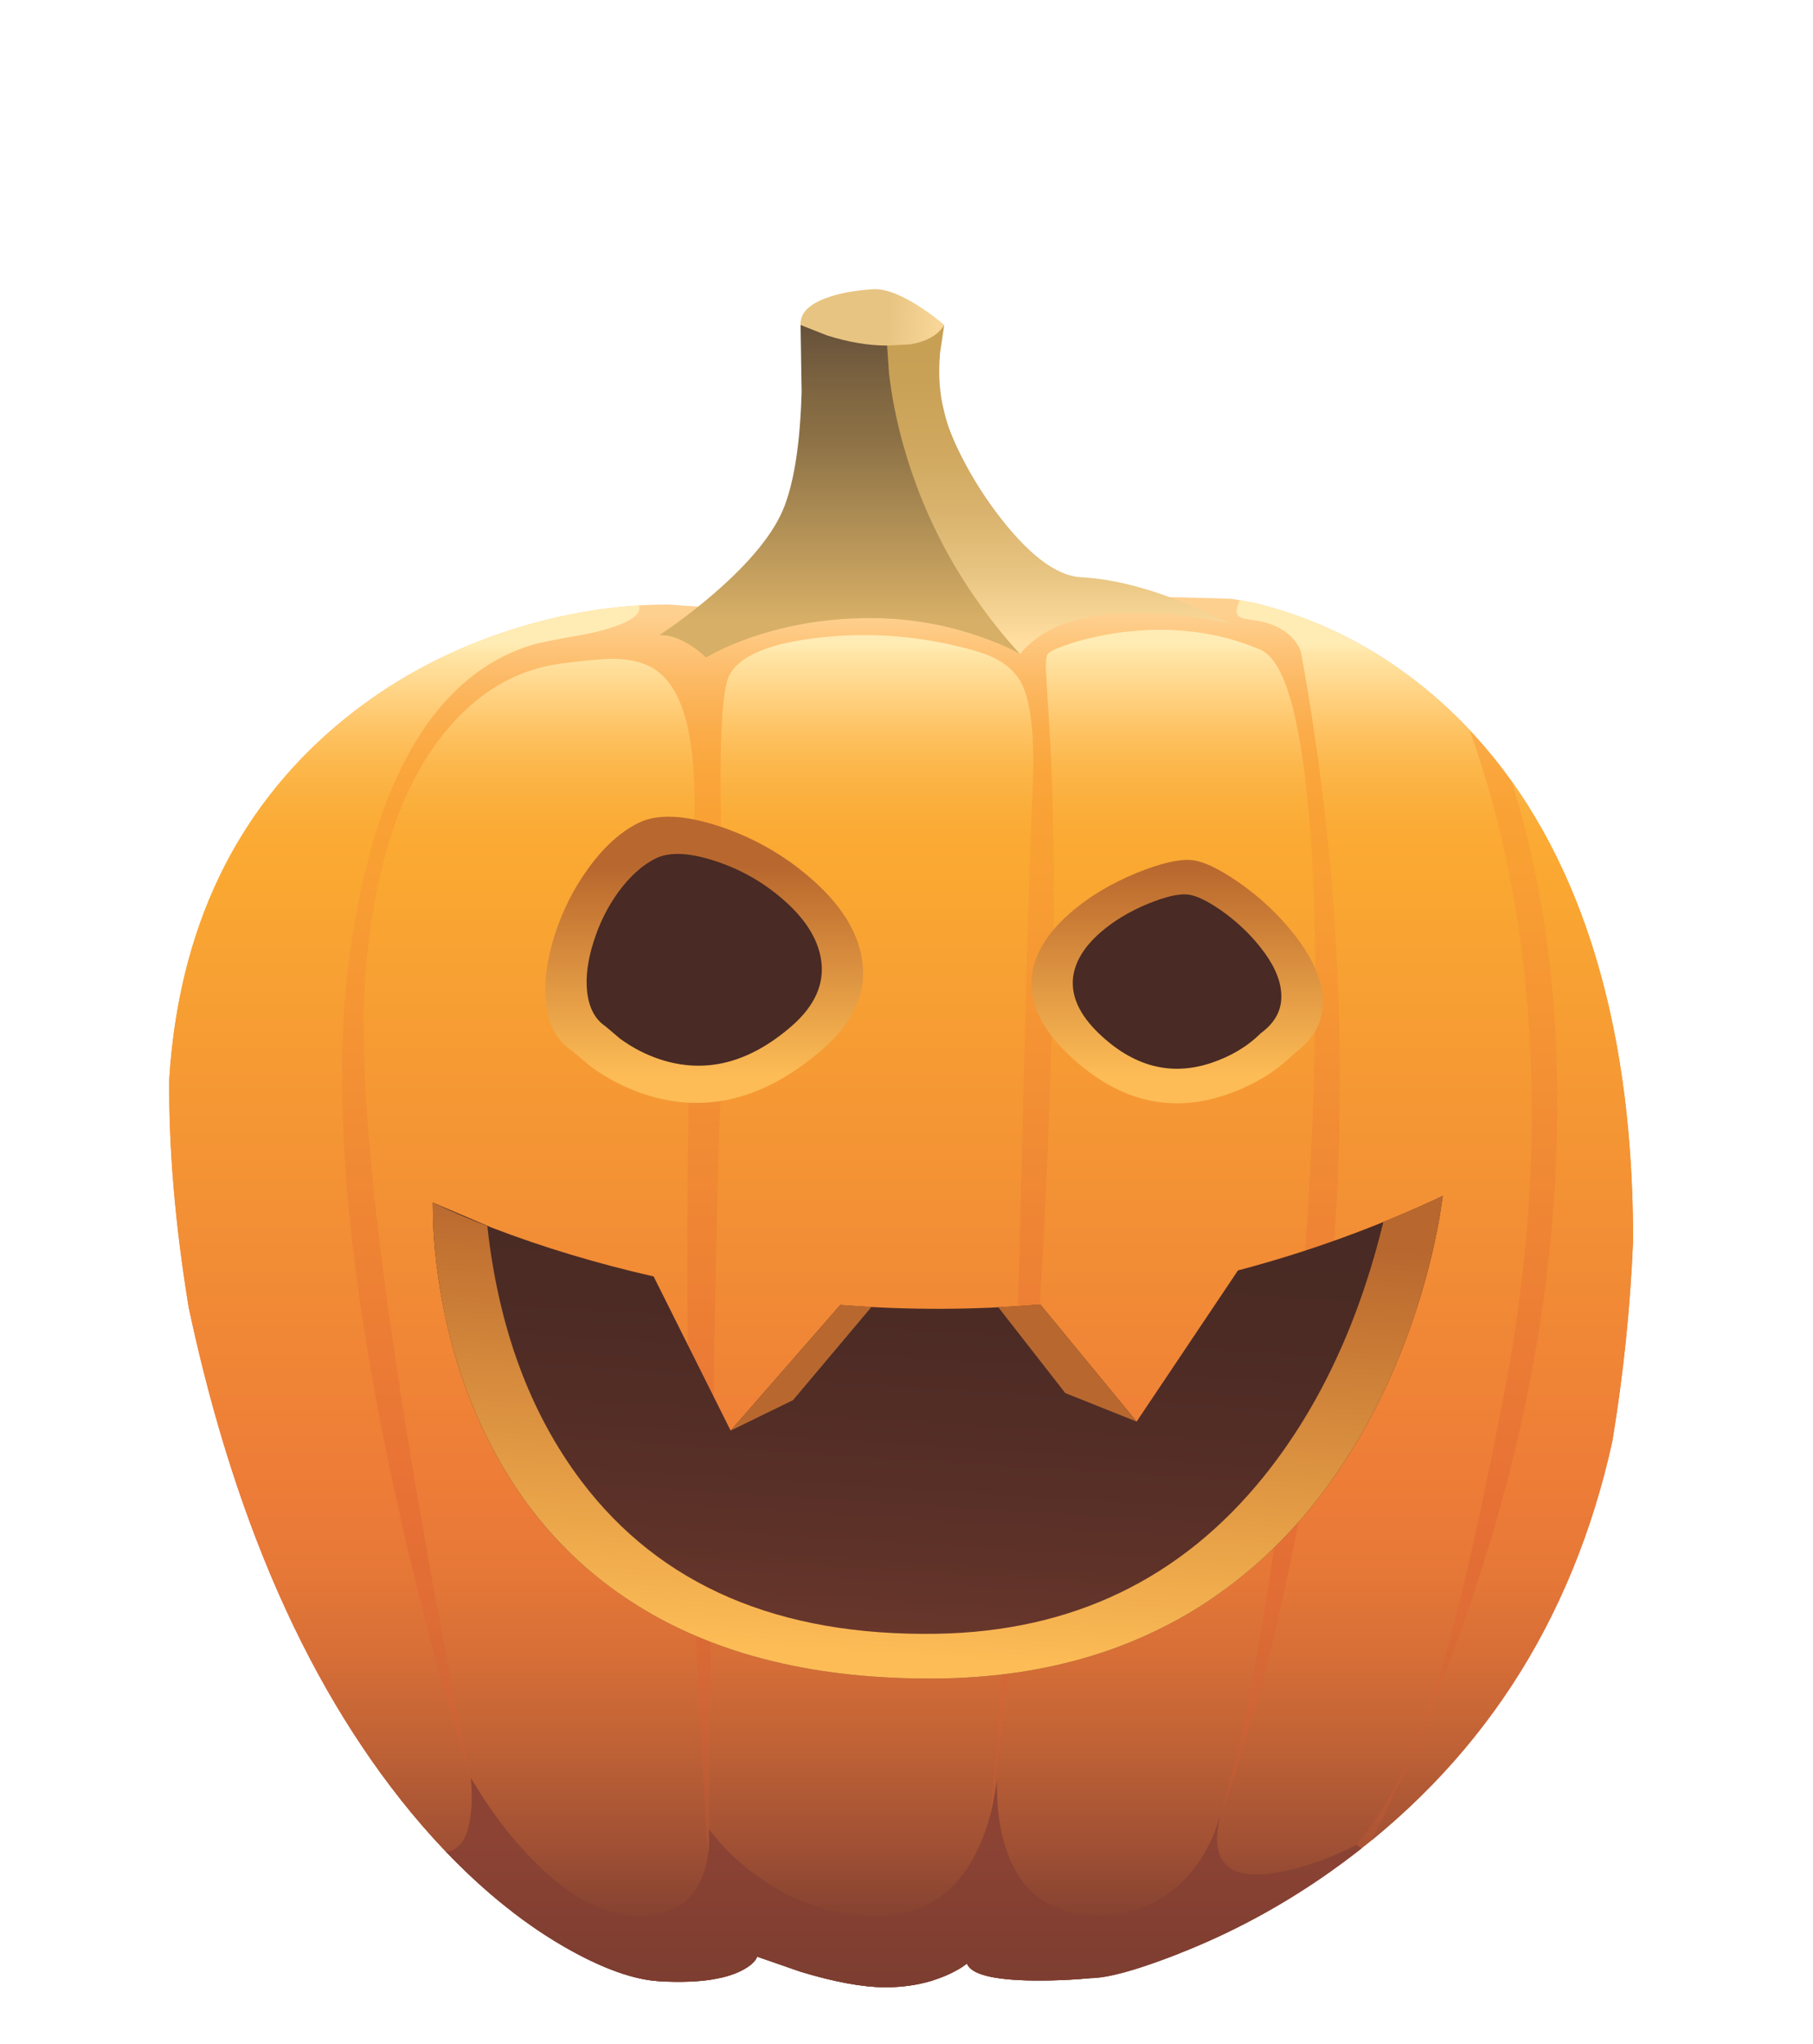 <svg xmlns="http://www.w3.org/2000/svg" xmlns:xlink="http://www.w3.org/1999/xlink" preserveAspectRatio="none" width="284" height="320"><defs><linearGradient id="a" gradientUnits="userSpaceOnUse" x1="2447.075" y1="2202.325" x2="2461.325" y2="2203.475" spreadMethod="pad"><stop offset="0%" stop-color="#E8C482"/><stop offset="100%" stop-color="#F7D697"/></linearGradient><linearGradient id="b" gradientUnits="userSpaceOnUse" x1="2451.4" y1="2279.65" x2="2451.4" y2="2678.15" spreadMethod="pad"><stop offset="0%" stop-color="#FED090"/><stop offset="1.961%" stop-color="#FEC77E"/><stop offset="5.098%" stop-color="#FCB862"/><stop offset="8.235%" stop-color="#FBAD4B"/><stop offset="11.373%" stop-color="#FAA63C"/><stop offset="14.51%" stop-color="#F9A135"/><stop offset="17.647%" stop-color="#F9A033"/><stop offset="65.098%" stop-color="#E77035"/><stop offset="72.157%" stop-color="#E06D35"/><stop offset="79.608%" stop-color="#CF6536"/><stop offset="87.059%" stop-color="#B55835"/><stop offset="94.51%" stop-color="#954933"/><stop offset="100%" stop-color="#7C3D30"/></linearGradient><linearGradient id="c" gradientUnits="userSpaceOnUse" x1="2347.55" y1="2288.6" x2="2347.55" y2="2663.1" spreadMethod="pad"><stop offset="0%" stop-color="#FFECB4"/><stop offset=".784%" stop-color="#FFE5A6"/><stop offset="3.922%" stop-color="#FFD282"/><stop offset="6.667%" stop-color="#FEC363"/><stop offset="9.412%" stop-color="#FCB74B"/><stop offset="12.157%" stop-color="#FBAF3C"/><stop offset="14.902%" stop-color="#FBAA34"/><stop offset="17.647%" stop-color="#FAA832"/><stop offset="65.098%" stop-color="#ED7C37"/><stop offset="71.765%" stop-color="#E67837"/><stop offset="78.431%" stop-color="#D66E37"/><stop offset="85.49%" stop-color="#BE6136"/><stop offset="92.941%" stop-color="#A05034"/><stop offset="92.941%" stop-color="#A05034" stop-opacity="0"/><stop offset="100%" stop-opacity="0"/></linearGradient><linearGradient id="d" gradientUnits="userSpaceOnUse" x1="2347.55" y1="2288.6" x2="2347.55" y2="2663.1" spreadMethod="pad"><stop offset="0%" stop-opacity="0"/><stop offset="92.941%" stop-color="#A05034" stop-opacity="0"/><stop offset="92.941%" stop-color="#A05034"/><stop offset="100%" stop-color="#7D3E30"/><stop offset="100%" stop-color="#7C3D30"/></linearGradient><linearGradient id="e" gradientUnits="userSpaceOnUse" x1="2442.7" y1="2288.6" x2="2442.7" y2="2663.1" spreadMethod="pad"><stop offset="0%" stop-color="#FFECB4"/><stop offset=".784%" stop-color="#FFE5A6"/><stop offset="3.922%" stop-color="#FFD282"/><stop offset="6.667%" stop-color="#FEC363"/><stop offset="9.412%" stop-color="#FCB74B"/><stop offset="12.157%" stop-color="#FBAF3C"/><stop offset="14.902%" stop-color="#FBAA34"/><stop offset="17.647%" stop-color="#FAA832"/><stop offset="65.098%" stop-color="#ED7C37"/><stop offset="71.765%" stop-color="#E67837"/><stop offset="78.431%" stop-color="#D66E37"/><stop offset="85.49%" stop-color="#BE6136"/><stop offset="92.941%" stop-color="#A05034"/><stop offset="92.941%" stop-color="#A05034" stop-opacity="0"/><stop offset="100%" stop-opacity="0"/></linearGradient><linearGradient id="f" gradientUnits="userSpaceOnUse" x1="2442.7" y1="2288.6" x2="2442.7" y2="2663.1" spreadMethod="pad"><stop offset="0%" stop-opacity="0"/><stop offset="92.941%" stop-color="#A05034" stop-opacity="0"/><stop offset="92.941%" stop-color="#A05034"/><stop offset="100%" stop-color="#7D3E30"/><stop offset="100%" stop-color="#7C3D30"/></linearGradient><linearGradient id="g" gradientUnits="userSpaceOnUse" x1="2521.45" y1="2288.6" x2="2521.45" y2="2663.1" spreadMethod="pad"><stop offset="0%" stop-color="#FFECB4"/><stop offset=".784%" stop-color="#FFE5A6"/><stop offset="3.922%" stop-color="#FFD282"/><stop offset="6.667%" stop-color="#FEC363"/><stop offset="9.412%" stop-color="#FCB74B"/><stop offset="12.157%" stop-color="#FBAF3C"/><stop offset="14.902%" stop-color="#FBAA34"/><stop offset="17.647%" stop-color="#FAA832"/><stop offset="65.098%" stop-color="#ED7C37"/><stop offset="71.765%" stop-color="#E67837"/><stop offset="78.431%" stop-color="#D66E37"/><stop offset="85.49%" stop-color="#BE6136"/><stop offset="92.941%" stop-color="#A05034"/><stop offset="92.941%" stop-color="#A05034" stop-opacity="0"/><stop offset="100%" stop-opacity="0"/></linearGradient><linearGradient id="h" gradientUnits="userSpaceOnUse" x1="2521.45" y1="2288.6" x2="2521.45" y2="2663.1" spreadMethod="pad"><stop offset="0%" stop-opacity="0"/><stop offset="92.941%" stop-color="#A05034" stop-opacity="0"/><stop offset="92.941%" stop-color="#A05034"/><stop offset="100%" stop-color="#7D3E30"/><stop offset="100%" stop-color="#7C3D30"/></linearGradient><linearGradient id="i" gradientUnits="userSpaceOnUse" x1="2492.4" y1="2194.325" x2="2492.4" y2="2288.175" spreadMethod="pad"><stop offset="0%" stop-color="#C79F53"/><stop offset="19.216%" stop-color="#C9A156"/><stop offset="38.824%" stop-color="#CFA75E"/><stop offset="59.216%" stop-color="#D9B36D"/><stop offset="79.216%" stop-color="#E8C582"/><stop offset="99.608%" stop-color="#FFDEA0"/><stop offset="100%" stop-color="#FFDFA1"/></linearGradient><linearGradient id="j" gradientUnits="userSpaceOnUse" x1="2433.6" y1="2182.575" x2="2433.6" y2="2281.425" spreadMethod="pad"><stop offset="0%" stop-color="#554434"/><stop offset="16.863%" stop-color="#6A543B"/><stop offset="35.686%" stop-color="#826842"/><stop offset="45.882%" stop-color="#8B7045"/><stop offset="100%" stop-color="#D7AF66"/></linearGradient><linearGradient id="k" gradientUnits="userSpaceOnUse" x1="2307.5" y1="2288.6" x2="2307.5" y2="2663.1" spreadMethod="pad"><stop offset="0%" stop-color="#FFECB4"/><stop offset=".784%" stop-color="#FFE5A6"/><stop offset="3.922%" stop-color="#FFD282"/><stop offset="6.667%" stop-color="#FEC363"/><stop offset="9.412%" stop-color="#FCB74B"/><stop offset="12.157%" stop-color="#FBAF3C"/><stop offset="14.902%" stop-color="#FBAA34"/><stop offset="17.647%" stop-color="#FAA832"/><stop offset="65.098%" stop-color="#ED7C37"/><stop offset="71.765%" stop-color="#E67837"/><stop offset="78.431%" stop-color="#D66E37"/><stop offset="85.49%" stop-color="#BE6136"/><stop offset="92.941%" stop-color="#A05034"/><stop offset="92.941%" stop-color="#A05034" stop-opacity="0"/><stop offset="100%" stop-opacity="0"/></linearGradient><linearGradient id="l" gradientUnits="userSpaceOnUse" x1="2307.5" y1="2288.6" x2="2307.5" y2="2663.1" spreadMethod="pad"><stop offset="0%" stop-opacity="0"/><stop offset="92.941%" stop-color="#A05034" stop-opacity="0"/><stop offset="92.941%" stop-color="#A05034"/><stop offset="100%" stop-color="#7D3E30"/><stop offset="100%" stop-color="#7C3D30"/></linearGradient><linearGradient id="m" gradientUnits="userSpaceOnUse" x1="2583.55" y1="2288.6" x2="2583.55" y2="2663.1" spreadMethod="pad"><stop offset="0%" stop-color="#FFECB4"/><stop offset=".784%" stop-color="#FFE5A6"/><stop offset="3.922%" stop-color="#FFD282"/><stop offset="6.667%" stop-color="#FEC363"/><stop offset="9.412%" stop-color="#FCB74B"/><stop offset="12.157%" stop-color="#FBAF3C"/><stop offset="14.902%" stop-color="#FBAA34"/><stop offset="17.647%" stop-color="#FAA832"/><stop offset="65.098%" stop-color="#ED7C37"/><stop offset="71.765%" stop-color="#E67837"/><stop offset="78.431%" stop-color="#D66E37"/><stop offset="85.49%" stop-color="#BE6136"/><stop offset="92.941%" stop-color="#A05034"/><stop offset="92.941%" stop-color="#A05034" stop-opacity="0"/><stop offset="100%" stop-opacity="0"/></linearGradient><linearGradient id="n" gradientUnits="userSpaceOnUse" x1="2583.55" y1="2288.6" x2="2583.55" y2="2663.1" spreadMethod="pad"><stop offset="0%" stop-opacity="0"/><stop offset="92.941%" stop-color="#A05034" stop-opacity="0"/><stop offset="92.941%" stop-color="#A05034"/><stop offset="100%" stop-color="#7D3E30"/><stop offset="100%" stop-color="#7C3D30"/></linearGradient><linearGradient id="o" gradientUnits="userSpaceOnUse" x1="2625.55" y1="2288.6" x2="2625.55" y2="2663.1" spreadMethod="pad"><stop offset="0%" stop-color="#FFECB4"/><stop offset=".784%" stop-color="#FFE5A6"/><stop offset="3.922%" stop-color="#FFD282"/><stop offset="6.667%" stop-color="#FEC363"/><stop offset="9.412%" stop-color="#FCB74B"/><stop offset="12.157%" stop-color="#FBAF3C"/><stop offset="14.902%" stop-color="#FBAA34"/><stop offset="17.647%" stop-color="#FAA832"/><stop offset="65.098%" stop-color="#ED7C37"/><stop offset="71.765%" stop-color="#E67837"/><stop offset="78.431%" stop-color="#D66E37"/><stop offset="85.49%" stop-color="#BE6136"/><stop offset="92.941%" stop-color="#A05034"/><stop offset="92.941%" stop-color="#A05034" stop-opacity="0"/><stop offset="100%" stop-opacity="0"/></linearGradient><linearGradient id="p" gradientUnits="userSpaceOnUse" x1="2625.55" y1="2288.6" x2="2625.55" y2="2663.1" spreadMethod="pad"><stop offset="0%" stop-opacity="0"/><stop offset="92.941%" stop-color="#A05034" stop-opacity="0"/><stop offset="92.941%" stop-color="#A05034"/><stop offset="100%" stop-color="#7D3E30"/><stop offset="100%" stop-color="#7C3D30"/></linearGradient><linearGradient id="q" gradientUnits="userSpaceOnUse" x1="2452.15" y1="2676.762" x2="2452.15" y2="2634.137" spreadMethod="pad"><stop offset="0%" stop-color="#7C3D30"/><stop offset="100%" stop-color="#8C4334"/></linearGradient><linearGradient id="r" gradientUnits="userSpaceOnUse" x1="2531.3" y1="2352.85" x2="2531.3" y2="2413.45" spreadMethod="pad"><stop offset="0%" stop-color="#B8682F"/><stop offset="11.765%" stop-color="#C17131"/><stop offset="70.588%" stop-color="#E9A348"/><stop offset="100%" stop-color="#FDBC56"/></linearGradient><linearGradient id="s" gradientUnits="userSpaceOnUse" x1="2531.3" y1="2278.713" x2="2531.3" y2="2171.487" spreadMethod="pad"><stop offset="0%" stop-color="#492A24"/><stop offset="19.608%" stop-color="#4B2B24"/><stop offset="39.608%" stop-color="#522D26"/><stop offset="60.392%" stop-color="#5C3128"/><stop offset="80.784%" stop-color="#6A372C"/><stop offset="100%" stop-color="#7C3D30"/></linearGradient><linearGradient id="t" gradientUnits="userSpaceOnUse" x1="2394.35" y1="2352.85" x2="2394.35" y2="2413.45" spreadMethod="pad"><stop offset="0%" stop-color="#B8682F"/><stop offset="11.765%" stop-color="#C17131"/><stop offset="70.588%" stop-color="#E9A348"/><stop offset="100%" stop-color="#FDBC56"/></linearGradient><linearGradient id="u" gradientUnits="userSpaceOnUse" x1="2394.35" y1="2273.425" x2="2394.35" y2="2162.575" spreadMethod="pad"><stop offset="0%" stop-color="#492A24"/><stop offset="19.608%" stop-color="#4B2B24"/><stop offset="39.608%" stop-color="#522D26"/><stop offset="60.392%" stop-color="#5C3128"/><stop offset="80.784%" stop-color="#6A372C"/><stop offset="100%" stop-color="#7C3D30"/></linearGradient><linearGradient id="v" gradientUnits="userSpaceOnUse" x1="2462.112" y1="2447.088" x2="2451.787" y2="2611.112" spreadMethod="pad"><stop offset="0%" stop-color="#492A24"/><stop offset="19.608%" stop-color="#4B2B24"/><stop offset="39.608%" stop-color="#522D26"/><stop offset="60.392%" stop-color="#5C3128"/><stop offset="80.784%" stop-color="#6A372C"/><stop offset="100%" stop-color="#7C3D30"/></linearGradient><linearGradient id="w" gradientUnits="userSpaceOnUse" x1="2461.613" y1="2455.725" x2="2453.688" y2="2581.375" spreadMethod="pad"><stop offset="0%" stop-color="#B8682F"/><stop offset="11.765%" stop-color="#C17131"/><stop offset="70.588%" stop-color="#E9A348"/><stop offset="100%" stop-color="#FDBC56"/></linearGradient><linearGradient id="x" gradientUnits="userSpaceOnUse" x1="2499.5" y1="2513.325" x2="2499.5" y2="2551.875" spreadMethod="pad"><stop offset="0%" stop-color="#B8682F"/><stop offset="11.765%" stop-color="#C17131"/><stop offset="70.588%" stop-color="#E9A348"/><stop offset="100%" stop-color="#FDBC56"/></linearGradient><linearGradient id="y" gradientUnits="userSpaceOnUse" x1="2422.4" y1="2513.325" x2="2422.4" y2="2551.875" spreadMethod="pad"><stop offset="0%" stop-color="#B8682F"/><stop offset="11.765%" stop-color="#C17131"/><stop offset="70.588%" stop-color="#E9A348"/><stop offset="100%" stop-color="#FDBC56"/></linearGradient><path fill="#FFF" fill-opacity="0" d="M284 320V0H0v320h284z" id="z"/><path fill="url(#a)" d="M2429.5 2188.5q-7.5 2.8-7.25 7.75.2 4.65 9.55 13.7 4.7 4.5 9.3 8.1l14.3-7.95 8.45-13.85q-3.1-2.7-7.2-5.35-8.25-5.3-13.4-5-8.15.5-13.75 2.6z" id="A"/><path fill="url(#b)" d="M2645.15 2358.85q-14.55-34.05-39.95-55.65-18.15-15.45-39.95-23.1-6.8-2.4-13.2-3.75l-5-.85q-51.4-1.8-101.95.85-26.2 1.35-31.75 1.5-15.45.45-27.8-.6l-1.5-.1q-22.75 0-45.75 7.35-25.35 8.15-45.55 23.75-22.7 17.5-36.05 42.5-15 28.05-17.25 63.75-.25 30.2 5.65 66.15 20.95 98.35 70.65 153.3 18.35 20.3 38.15 31.65 16.1 9.3 27.45 9.95l.65.05q15.45.8 23.1-3.1 3.85-1.95 4.6-4.05l12.55 4.35q14.5 4.4 24.2 4.5 9.75.1 17.85-3.35 4-1.75 6.1-3.5 1.8 4.65 19 4.9 8.6.1 16.85-.7 7.05 0 24.6-6.75 23.55-9.05 45-24.2 64.05-45.3 81.45-124.45 4.8-29 6-58.05v-.1q0-59.7-18.15-102.25z" id="B"/><path fill="url(#c)" d="M2367.85 2292.85q-4.1 0-14.8 1.35-19.8 2.6-34 20.15-18.85 23.3-22.7 68.65-3.6 42.15 14.2 147.8 8.95 52.8 18.55 97.2l9.55 27.35q12.6 9.7 24.75 15.15 10.45 4.65 17.95 5.05l.65.05q8.8.4 15.05-.65l2.3-2.25-4.1-36.95q-6.4-96.4-5.7-191.65.2-27.25 1.15-65.1.85-34.75.85-44.75 0-30.8-11.45-38.3-4.65-3.05-12.25-3.1z" id="C"/><path fill="url(#d)" d="M2367.85 2292.85q-4.1 0-14.8 1.35-19.8 2.6-34 20.15-18.85 23.3-22.7 68.65-3.6 42.15 14.2 147.8 8.95 52.8 18.55 97.2l9.55 27.35q12.6 9.7 24.75 15.15 10.45 4.65 17.95 5.05l.65.05q8.8.4 15.05-.65l2.3-2.25-4.1-36.95q-6.4-96.4-5.7-191.65.2-27.25 1.15-65.1.85-34.75.85-44.75 0-30.8-11.45-38.3-4.65-3.05-12.25-3.1z" id="D"/><path fill="url(#e)" d="M2426.15 2286.9q-20.2 2.55-24.5 10.65-3.25 6.25-2.4 44.65 1.2 52.25.1 72.2-1.6 30.05-2.8 130.55-.6 50.3-.85 94.55l3.5 35.05q5.65-1.3 8.65-3.8l1.85-2.3 12.55 4.35q14.5 4.4 24.2 4.5 7.4.05 14.15-2 11.95-13.15 15.3-37.8 5.75-42.6 9.5-163.8 2.9-120.75 3.9-139.45 1.5-27-3.6-35.25-2.75-4.4-8.4-6.85-4.45-1.95-14-3.9-18.35-3.7-37.15-1.35z" id="E"/><path fill="url(#f)" d="M2426.15 2286.9q-20.2 2.55-24.5 10.65-3.25 6.25-2.4 44.65 1.2 52.25.1 72.2-1.6 30.05-2.8 130.55-.6 50.3-.85 94.55l3.5 35.05q5.65-1.3 8.65-3.8l1.85-2.3 12.55 4.35q14.5 4.4 24.2 4.5 7.4.05 14.15-2 11.95-13.15 15.3-37.8 5.75-42.6 9.5-163.8 2.9-120.75 3.9-139.45 1.5-27-3.6-35.25-2.75-4.4-8.4-6.85-4.45-1.95-14-3.9-18.35-3.7-37.15-1.35z" id="F"/><path fill="url(#g)" d="M2493.35 2297.25q.2 3.85 1.2 19.7 2.2 43.35-.55 113.45-2.95 74.7-10.8 148.35-3.95 36.85-7.3 58.75l-4.3 34.5q4.2 3.35 19.85 3.35 7.8 0 14.8-.7 2.7 0 9.15-1.65 7.8-2.05 16.8-5.6l7.85-28.05q11.2-32.05 19.45-90.3 7.75-54.35 10.55-113 2.8-59.4-.65-98.65-3.8-42.85-14.05-47.2-18.35-7.8-40.25-5-7.6 1-14.25 3.1-5.35 1.7-6.85 2.95-.95.8-.65 6z" id="G"/><path fill="url(#h)" d="M2493.35 2297.25q.2 3.85 1.2 19.7 2.2 43.35-.55 113.45-2.95 74.7-10.8 148.35-3.95 36.85-7.3 58.75l-4.3 34.5q4.2 3.35 19.85 3.35 7.8 0 14.8-.7 2.7 0 9.15-1.65 7.8-2.05 16.8-5.6l7.85-28.05q11.2-32.05 19.45-90.3 7.75-54.35 10.55-113 2.8-59.4-.65-98.65-3.8-42.85-14.05-47.2-18.35-7.8-40.25-5-7.6 1-14.25 3.1-5.35 1.7-6.85 2.95-.95.8-.65 6z" id="H"/><path fill="url(#i)" d="M2533.35 2276.7q-5.6-2.4-11.7-4.15-9.7-2.85-18.15-3.3-11.05-.6-24.9-19.2-5.55-7.5-9.7-15.65-4-7.9-5.05-13.05-2.05-7.6-1.2-17.1l1.2-8q-2.65 4.35-9.85 5.6l-6.7.35-9.6 11.4 9.6 55.65 38.5 22.25q8.7-10.95 30.05-11.85 14-.6 31.2 3.05-4.8-2.05-11.95-5.25h-.05l-1.7-.75z" id="I"/><path fill="url(#j)" d="M2429.85 2199.25l-7.6-3 .3 19.35q-.6 21.6-4.95 33.05-4.35 11.45-20.7 25.55-5.1 4.4-10.8 8.55l-4.7 3.25q4.3-.15 9.3 3.15 2.5 1.65 4.15 3.35l3.1-1.7q4.05-2 8.85-3.75 15.45-5.5 32.75-5.95 17.4-.45 33.55 4.95 8.1 2.7 12.7 5.45-24.3-26.7-33.85-60.65-2.95-10.6-4.1-20.7l-.55-7.95q-8.2 0-17.45-2.95z" id="J"/><path fill="url(#k)" d="M2324.9 2299.75q8.8-7.65 19.7-10.95 2.65-.85 13.4-2.7 7.85-1.4 12.65-3.45 5.75-2.5 4.8-5.25-22.45 1.4-44.1 9.5-23.95 8.95-42.7 24.65-45.1 37.65-49.2 102.95-.25 30.2 5.65 66.15 13.85 65.05 41 112.1 21.85 37.85 50.1 60.65l-9.45-36.7q-11.75-35.7-22.05-83-20.55-94.55-13.35-152.35 7.4-58.9 33.55-81.6z" id="K"/><path fill="url(#l)" d="M2324.9 2299.75q8.8-7.65 19.7-10.95 2.65-.85 13.4-2.7 7.85-1.4 12.65-3.45 5.75-2.5 4.8-5.25-22.45 1.4-44.1 9.5-23.95 8.95-42.7 24.65-45.1 37.65-49.2 102.95-.25 30.2 5.65 66.15 13.85 65.05 41 112.1 21.85 37.85 50.1 60.65l-9.45-36.7q-11.75-35.7-22.05-83-20.55-94.55-13.35-152.35 7.4-58.9 33.55-81.6z" id="L"/><path fill="url(#m)" d="M2626.15 2504.45q11-57.75 6.55-111.2-3.55-43.3-16.75-79.8-17.5-18.6-40.15-29.05-13.65-6.3-26.3-8.55-1.65 3.25-.55 4.5.8.9 3.65 1.2 8.25.95 12.3 5.55 2 2.3 2.35 4.4 21.65 119 1.25 239.5-6.4 37.65-16.2 70.95-4.9 16.65-8.55 25.75l-10.65 31.85 5.45-.75q6.7-1.15 13.2-3.15 20.8-6.55 31.45-19.55 13.2-16.05 21.9-42.15 9.4-28.25 21.05-89.5z" id="M"/><path fill="url(#n)" d="M2626.15 2504.45q11-57.75 6.55-111.2-3.55-43.3-16.75-79.8-17.5-18.6-40.15-29.05-13.65-6.3-26.3-8.55-1.65 3.25-.55 4.5.8.9 3.65 1.2 8.25.95 12.3 5.55 2 2.3 2.35 4.4 21.65 119 1.25 239.5-6.4 37.65-16.2 70.95-4.9 16.65-8.55 25.75l-10.65 31.85 5.45-.75q6.7-1.15 13.2-3.15 20.8-6.55 31.45-19.55 13.2-16.05 21.9-42.15 9.4-28.25 21.05-89.5z" id="N"/><path fill="url(#o)" d="M2663.3 2461.2v-.1q0-44.65-10.2-79.85-8.8-30.3-25-53 15.6 49.55 12.85 111.15-4.25 95.2-53.2 195.25 24.35-20.05 41.15-46.1 20-31 28.4-69.3 4.8-29 6-58.05z" id="O"/><path fill="url(#p)" d="M2663.3 2461.2v-.1q0-44.65-10.2-79.85-8.8-30.3-25-53 15.6 49.55 12.85 111.15-4.25 95.2-53.2 195.25 24.35-20.05 41.15-46.1 20-31 28.4-69.3 4.8-29 6-58.05z" id="P"/><path fill="url(#q)" d="M2395.8 2635.65q-.25 4.95-1.75 8.95-4.8 12.9-20.65 11.85-15.8-1-32.8-20.45-5.35-6.1-10.1-13.3l-3.75-6 .25 3.25q.15 3.9-.25 7.15-1.2 10.5-7.15 11 17.45 18.2 35.9 28.45 15.15 8.4 25.85 9l.65.05q15.45.8 23.1-3.1 3.85-1.95 4.6-4.05l12.55 4.35q14.5 4.4 24.2 4.5 9.75.1 17.85-3.35 4-1.75 6.1-3.5 1.8 4.65 19 4.9 8.6.1 16.85-.7 8.2 0 28.1-8.1 27-11 50.35-29.45l-1.5-1q-11.8 6-22.65 7.95-21.7 3.85-16.8-16.35l-1.65 4.85q-2.35 5.8-6 10.5-11.7 14.95-31.65 13.15-14.95-1.35-21.2-15.1-4.35-9.5-4.15-23.6-1.9 14.45-7.8 24.1-8.55 13.95-24.1 14.8-20.65 1.15-38.15-11.75-5.45-4.05-9.95-8.95l-3.4-4.15.1 4.1z" id="Q"/><path fill="url(#r)" d="M2549.25 2357.65q-8.75-6.1-13.85-6.55-5.4-.5-15.8 3.7-11.45 4.7-19.5 11.8-9.8 8.6-10.85 18-1.3 11.35 10.3 22.5 20.9 20.15 45.35 12.1 12.2-4.05 20.25-12.1 9.15-6.65 8.25-16.6-.75-8.45-8.4-18.1-6.55-8.3-15.75-14.75z" id="R"/><path fill="url(#s)" d="M2544.15 2365.75q-6.25-4.35-9.9-4.7-3.9-.35-11.3 2.65-8.25 3.4-14 8.45-7 6.2-7.8 12.95-.9 8.1 7.4 16.1 14.95 14.4 32.45 8.65 8.75-2.9 14.5-8.65 6.55-4.75 5.9-11.9-.5-6.05-6-12.95-4.7-5.95-11.25-10.6z" id="S"/><path fill="url(#t)" d="M2360.75 2353.55q-6.35 8.75-9.75 19.4-3.4 10.85-2.45 19.5 1 9.45 7.1 13.5l5.8 4.85q7.4 5.4 15.7 8.1 26.45 8.65 51.35-12.95 13.9-12.1 11.5-26.35-2-12.2-15.05-23.45-11.8-10.15-26.6-14.95-15-4.85-23.05-.85-7.85 3.9-14.55 13.2z" id="T"/><path fill="url(#u)" d="M2369.45 2360.4q-4.7 6.5-7.15 14.4-2.55 8-1.85 14.4.8 7 5.3 10l4.25 3.6q5.5 4 11.65 6 19.55 6.35 37.95-9.6 10.3-8.95 8.55-19.5-1.5-9.05-11.15-17.35-8.75-7.55-19.7-11.05-11.1-3.6-17.05-.65-5.8 2.9-10.8 9.75z" id="U"/><path fill="url(#v)" d="M2607.3 2454.25l.9-5.95q-28.55 13.45-59.3 21.55l-29.35 43.75-27.9-33.9q-28.55 2.45-57.9.15L2402 2516.2l-22.3-44.6q-24.75-5.65-46.8-14.1l-17.15-7.3.1 5.95q.3 7.6 1.5 15.75 3.75 26.05 14.8 47.65 15.4 30.25 43.05 47.4 34.55 21.45 86.4 21 45.3-.4 78.5-22.3 26.55-17.55 44.25-47.95 12.6-21.75 19.5-47.75 2.15-8.15 3.45-15.7z" id="V"/><path fill="url(#w)" d="M2607.3 2454.25l.9-5.95q-8.9 4.2-17.2 7.5-10.7 43.95-34.6 73.65-35.95 44.6-94.8 45.55-68.55 1.1-102.8-44.15-22.4-29.65-27.25-73.85-6.35-2.45-11.7-4.9l-4.1-1.9.1 5.95q.3 7.6 1.5 15.75 3.75 26.05 14.8 47.65 15.4 30.25 43.05 47.4 34.55 21.45 86.4 21 45.3-.4 78.5-22.3 26.55-17.55 44.25-47.95 12.6-21.75 19.5-47.75 2.15-8.15 3.45-15.7z" id="W"/><path fill="url(#x)" d="M2491.65 2479.7q-5.45.45-12.15.8l19.4 24.85 20.65 8.25-27.9-33.9z" id="X"/><path fill="url(#y)" d="M2442.75 2480.45l-9-.6-31.75 36.35 18.05-8.8 22.7-26.95z" id="Y"/></defs><use xlink:href="#z"/><use xlink:href="#A" transform="translate(-1185.03 -1137.29) scale(.541)"/><use xlink:href="#B" transform="translate(-1185.03 -1137.29) scale(.541)"/><use xlink:href="#C" transform="translate(-1185.03 -1137.29) scale(.541)"/><use xlink:href="#D" transform="translate(-1185.03 -1137.29) scale(.541)"/><use xlink:href="#E" transform="translate(-1185.03 -1137.29) scale(.541)"/><use xlink:href="#F" transform="translate(-1185.03 -1137.29) scale(.541)"/><use xlink:href="#G" transform="translate(-1185.03 -1137.29) scale(.541)"/><use xlink:href="#H" transform="translate(-1185.03 -1137.29) scale(.541)"/><use xlink:href="#I" transform="translate(-1185.03 -1137.29) scale(.541)"/><use xlink:href="#J" transform="translate(-1185.03 -1137.29) scale(.541)"/><use xlink:href="#K" transform="translate(-1185.03 -1137.29) scale(.541)"/><use xlink:href="#L" transform="translate(-1185.03 -1137.29) scale(.541)"/><use xlink:href="#M" transform="translate(-1185.03 -1137.29) scale(.541)"/><use xlink:href="#N" transform="translate(-1185.03 -1137.29) scale(.541)"/><use xlink:href="#O" transform="translate(-1185.03 -1137.29) scale(.541)"/><use xlink:href="#P" transform="translate(-1185.03 -1137.29) scale(.541)"/><use xlink:href="#Q" transform="translate(-1185.03 -1137.29) scale(.541)"/><use xlink:href="#R" transform="translate(-1185.03 -1137.29) scale(.541)"/><use xlink:href="#S" transform="translate(-1185.03 -1137.29) scale(.541)"/><use xlink:href="#T" transform="translate(-1185.03 -1137.29) scale(.541)"/><use xlink:href="#U" transform="translate(-1185.03 -1137.29) scale(.541)"/><use xlink:href="#V" transform="translate(-1185.03 -1137.29) scale(.541)"/><use xlink:href="#W" transform="translate(-1185.03 -1137.29) scale(.541)"/><use xlink:href="#X" transform="translate(-1185.03 -1137.29) scale(.541)"/><use xlink:href="#Y" transform="translate(-1185.03 -1137.29) scale(.541)"/></svg>